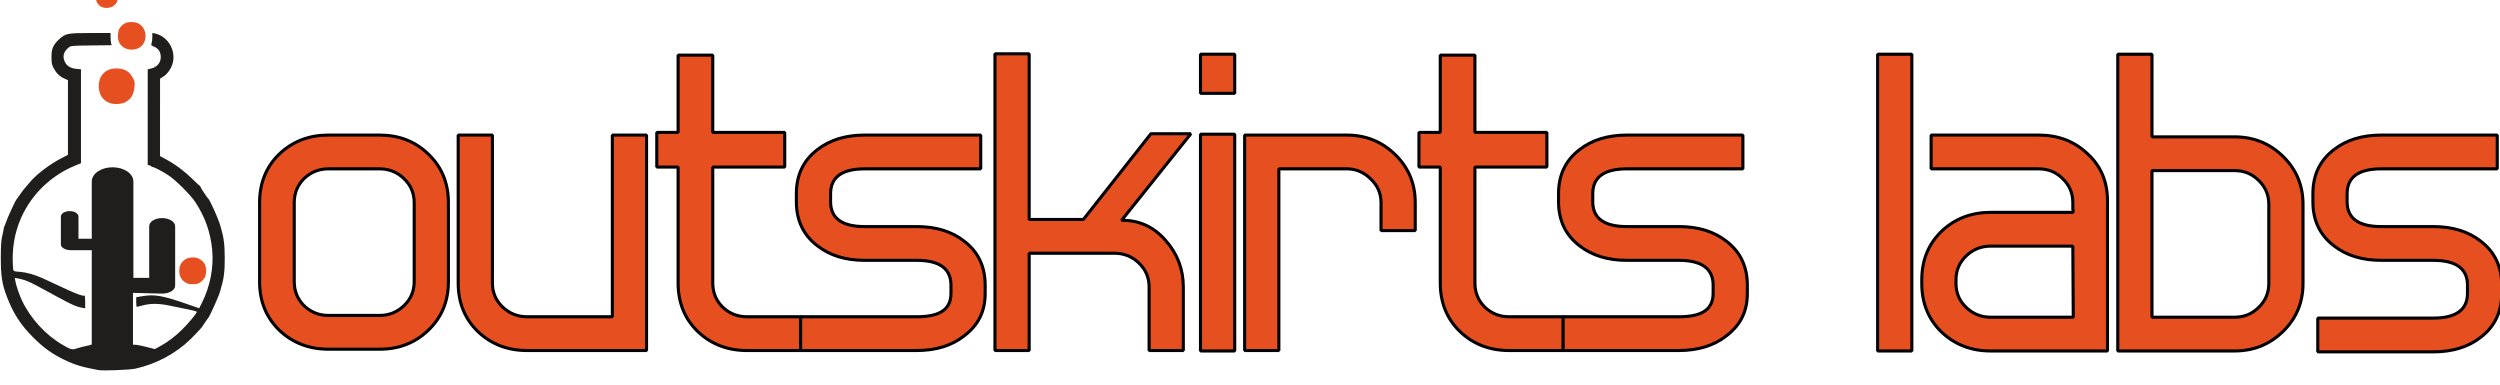 <?xml version="1.0" encoding="UTF-8" standalone="no"?>
<svg
   xmlns:dc="http://purl.org/dc/elements/1.1/"
   xmlns:cc="http://creativecommons.org/ns#"
   xmlns:rdf="http://www.w3.org/1999/02/22-rdf-syntax-ns#"
   xmlns:svg="http://www.w3.org/2000/svg"
   xmlns="http://www.w3.org/2000/svg"
   xmlns:sodipodi="http://sodipodi.sourceforge.net/DTD/sodipodi-0.dtd"
   xmlns:inkscape="http://www.inkscape.org/namespaces/inkscape"
   width="214.755mm"
   height="33.112mm"
   viewBox="0 0 214.755 33.112"
   version="1.1"
   id="svg2066"
   inkscape:version="1.0.2 (e86c870879, 2021-01-15)"
   sodipodi:docname="logo-with-orange-text.svg">
  <defs
     id="defs2060" />
  <sodipodi:namedview
     id="base"
     pagecolor="#ffffff"
     bordercolor="#666666"
     borderopacity="1.0"
     inkscape:pageopacity="0.0"
     inkscape:pageshadow="2"
     inkscape:zoom="1"
     inkscape:cx="353.82072"
     inkscape:cy="-113.54093"
     inkscape:document-units="mm"
     inkscape:current-layer="layer1"
     inkscape:document-rotation="0"
     showgrid="false"
     fit-margin-top="0"
     fit-margin-left="0"
     fit-margin-right="0"
     fit-margin-bottom="0"
     inkscape:window-width="1607"
     inkscape:window-height="1238"
     inkscape:window-x="26"
     inkscape:window-y="23"
     inkscape:window-maximized="0" />
  <g
     inkscape:label="Layer 1"
     inkscape:groupmode="layer"
     id="layer1"
     transform="translate(-357.533,-71.891)">
    <g
       transform="matrix(0.265,0,0,0.265,395.789,-357.15)"
       style="font-style:normal;font-variant:normal;font-weight:normal;font-stretch:normal;font-size:40px;line-height:125%;font-family:OpTic;-inkscape-font-specification:OpTic;letter-spacing:0px;word-spacing:0px;fill:#e64f1f;fill-opacity:1;stroke:#000000;stroke-width:1;stroke-linecap:butt;stroke-linejoin:bevel;stroke-miterlimit:4;stroke-dasharray:none;stroke-dashoffset:0;stroke-opacity:1"
       id="text21126-9-1-4-7"
       inkscape:export-filename="/home/outskirts/clients/outskirtslabs/branding/raster/logo-flask-color-35.png"
       inkscape:export-xdpi="25.1703"
       inkscape:export-ydpi="25.1703">
      <path
         inkscape:connector-curvature="0"
         d="m 0.99,1710.328 q 0,9.504 -6.48,15.696 -6.336,6.192 -15.84,6.192 h -16.56 q -9.504,0 -15.984,-6.192 -6.336,-6.192 -6.336,-15.696 v -25.632 q 0,-9.504 6.336,-15.696 6.48,-6.192 15.984,-6.192 h 16.56 q 9.504,0 15.84,6.192 6.48,6.192 6.48,15.696 z m -11.088,0 v -25.632 q 0,-4.608 -3.312,-7.776 -3.312,-3.168 -7.92,-3.168 h -16.56 q -4.608,0 -7.92,3.168 -3.168,3.168 -3.168,7.776 v 25.632 q 0,4.608 3.168,7.776 3.312,3.168 7.92,3.168 h 16.56 q 4.608,0 7.92,-3.168 3.312,-3.168 3.312,-7.776 z"
         style="font-style:normal;font-variant:normal;font-weight:bold;font-stretch:normal;font-size:144px;font-family:'Hall Fetica';-inkscape-font-specification:'Hall Fetica Bold';letter-spacing:-11px;fill:#e64f1f;fill-opacity:1;stroke:#000000;stroke-width:1;stroke-linecap:butt;stroke-linejoin:bevel;stroke-miterlimit:4;stroke-dasharray:none;stroke-dashoffset:0;stroke-opacity:1"
         id="path7681-0-4-4" />
      <path
         inkscape:connector-curvature="0"
         d="m 65.221,1732.648 h -38.736 q -9.504,0 -15.984,-6.192 -6.336,-6.192 -6.336,-15.696 v -47.952 H 15.253 v 47.952 q 0,4.608 3.312,7.776 3.312,3.168 7.92,3.168 h 27.648 v -58.896 h 11.088 z"
         style="font-style:normal;font-variant:normal;font-weight:bold;font-stretch:normal;font-size:144px;font-family:'Hall Fetica';-inkscape-font-specification:'Hall Fetica Bold';letter-spacing:-11px;fill:#e64f1f;fill-opacity:1;stroke:#000000;stroke-width:1;stroke-linecap:butt;stroke-linejoin:bevel;stroke-miterlimit:4;stroke-dasharray:none;stroke-dashoffset:0;stroke-opacity:1"
         id="path7683-6-2-1" />
      <path
         inkscape:connector-curvature="0"
         d="M 115.34,1732.648 H 97.772 q -9.504,0 -15.984,-6.192 -6.336,-6.192 -6.336,-15.696 v -37.584 h -6.912 v -11.232 h 6.912 v -25.056 h 11.232 v 25.056 h 23.328 v 11.232 H 86.684 v 37.584 q 0,4.608 3.168,7.776 3.312,3.168 7.92,3.168 h 17.568 z"
         style="font-style:normal;font-variant:normal;font-weight:bold;font-stretch:normal;font-size:144px;font-family:'Hall Fetica';-inkscape-font-specification:'Hall Fetica Bold';letter-spacing:-11px;fill:#e64f1f;fill-opacity:1;stroke:#000000;stroke-width:1;stroke-linecap:butt;stroke-linejoin:bevel;stroke-miterlimit:4;stroke-dasharray:none;stroke-dashoffset:0;stroke-opacity:1"
         id="path7685-5-3-5" />
      <path
         d="m 174.99,1714.072 c 0,6.048 -2.29,10.368 -6.802,13.824 -4.032,3.168 -9.168,4.752 -15.408,4.752 h -37.609 v -10.944 h 37.609 c 7.392,0 11.122,-2.256 11.122,-7.632 v -2.592 c 0,-5.376 -3.696,-8.064 -11.088,-8.064 h -16.848 c -6.24,0 -11.376,-1.584 -15.408,-4.752 -4.512,-3.456 -6.768,-8.208 -6.768,-14.256 v -2.592 c 0,-6.048 2.256,-10.8 6.768,-14.256 4.032,-3.168 9.168,-4.752 15.408,-4.752 h 37.584 v 10.944 h -37.584 c -7.392,0 -11.088,2.688 -11.088,8.064 v 2.592 c 0,5.376 3.696,8.064 11.088,8.064 h 16.848 c 6.24,0 11.376,1.584 15.408,4.752 4.512,3.456 6.768,8.208 6.768,14.256 z"
         style="font-style:normal;font-variant:normal;font-weight:bold;font-stretch:normal;font-size:144px;font-family:'Hall Fetica';-inkscape-font-specification:'Hall Fetica Bold';letter-spacing:-11px;fill:#e64f1f;fill-opacity:1;stroke:#000000;stroke-width:1;stroke-linecap:butt;stroke-linejoin:bevel;stroke-miterlimit:4;stroke-dasharray:none;stroke-dashoffset:0;stroke-opacity:1"
         id="path7687-9-8-0"
         inkscape:connector-curvature="0"
         sodipodi:nodetypes="scsccssssscsscsccssssscss" />
      <path
         inkscape:connector-curvature="0"
         d="m 241.669,1662.376 -22.464,28.08 q 8.496,-0.144 14.256,6.48 5.76,6.48 5.76,15.12 v 20.592 h -11.088 v -20.592 q 0,-4.608 -3.312,-7.776 -3.312,-3.168 -7.92,-3.168 h -27.648 v 31.536 h -11.088 v -96.192 h 11.088 v 53.712 h 17.568 l 21.888,-27.792 z"
         style="font-style:normal;font-variant:normal;font-weight:bold;font-stretch:normal;font-size:144px;font-family:'Hall Fetica';-inkscape-font-specification:'Hall Fetica Bold';letter-spacing:-11px;fill:#e64f1f;fill-opacity:1;stroke:#000000;stroke-width:1;stroke-linecap:butt;stroke-linejoin:bevel;stroke-miterlimit:4;stroke-dasharray:none;stroke-dashoffset:0;stroke-opacity:1"
         id="path7689-7-16-7" />
      <path
         inkscape:connector-curvature="0"
         d="m 255.878,1649.272 h -11.088 v -12.672 h 11.088 z m 0,83.52 h -11.088 v -70.272 h 11.088 z"
         style="font-style:normal;font-variant:normal;font-weight:bold;font-stretch:normal;font-size:144px;font-family:'Hall Fetica';-inkscape-font-specification:'Hall Fetica Bold';letter-spacing:-11px;fill:#e64f1f;fill-opacity:1;stroke:#000000;stroke-width:1;stroke-linecap:butt;stroke-linejoin:bevel;stroke-miterlimit:4;stroke-dasharray:none;stroke-dashoffset:0;stroke-opacity:1"
         id="path7691-8-4-6" />
      <path
         inkscape:connector-curvature="0"
         d="m 314.399,1693.768 h -11.088 v -9.072 q 0,-4.464 -3.312,-7.632 -3.312,-3.312 -7.776,-3.312 h -22.032 v 58.896 h -11.088 v -69.84 h 33.12 q 9.216,0 15.696,6.336 6.48,6.336 6.48,15.552 z"
         style="font-style:normal;font-variant:normal;font-weight:bold;font-stretch:normal;font-size:144px;font-family:'Hall Fetica';-inkscape-font-specification:'Hall Fetica Bold';letter-spacing:-11px;fill:#e64f1f;fill-opacity:1;stroke:#000000;stroke-width:1;stroke-linecap:butt;stroke-linejoin:bevel;stroke-miterlimit:4;stroke-dasharray:none;stroke-dashoffset:0;stroke-opacity:1"
         id="path7693-7-2-8" />
      <path
         inkscape:connector-curvature="0"
         d="m 362.403,1732.648 h -17.568 q -9.504,0 -15.984,-6.192 -6.336,-6.192 -6.336,-15.696 v -37.584 h -6.912 v -11.232 h 6.912 v -25.056 h 11.232 v 25.056 h 23.328 v 11.232 h -23.328 v 37.584 q 0,4.608 3.168,7.776 3.312,3.168 7.92,3.168 h 17.568 z"
         style="font-style:normal;font-variant:normal;font-weight:bold;font-stretch:normal;font-size:144px;font-family:'Hall Fetica';-inkscape-font-specification:'Hall Fetica Bold';letter-spacing:-11px;fill:#e64f1f;fill-opacity:1;stroke:#000000;stroke-width:1;stroke-linecap:butt;stroke-linejoin:bevel;stroke-miterlimit:4;stroke-dasharray:none;stroke-dashoffset:0;stroke-opacity:1"
         id="path7695-1-7-8" />
      <path
         d="m 422.053,1714.072 c 0,6.048 -2.29,10.368 -6.802,13.824 -4.032,3.168 -9.168,4.739 -15.408,4.752 h -37.506 v -10.944 h 37.506 c 7.392,0 11.122,-2.256 11.122,-7.632 v -2.592 c 0,-5.376 -3.696,-8.064 -11.088,-8.064 h -16.848 c -6.24,0 -11.376,-1.584 -15.408,-4.752 -4.512,-3.456 -6.768,-8.208 -6.768,-14.256 v -2.592 c 0,-6.048 2.256,-10.8 6.768,-14.256 4.032,-3.168 9.168,-4.752 15.408,-4.752 h 37.584 v 10.944 h -37.584 c -7.392,0 -11.088,2.688 -11.088,8.064 v 2.592 c 0,5.376 3.696,8.064 11.088,8.064 h 16.848 c 6.24,0 11.376,1.584 15.408,4.752 4.512,3.456 6.768,8.208 6.768,14.256 z"
         style="font-style:normal;font-variant:normal;font-weight:bold;font-stretch:normal;font-size:144px;font-family:'Hall Fetica';-inkscape-font-specification:'Hall Fetica Bold';letter-spacing:-11px;fill:#e64f1f;fill-opacity:1;stroke:#000000;stroke-width:1;stroke-linecap:butt;stroke-linejoin:bevel;stroke-miterlimit:4;stroke-dasharray:none;stroke-dashoffset:0;stroke-opacity:1"
         id="path7697-2-0-2"
         inkscape:connector-curvature="0"
         sodipodi:nodetypes="scsccssssscsscsccssssscss" />
      <path
         inkscape:connector-curvature="0"
         d="m 475.378,1732.792 h -11.088 v -96.192 h 11.088 z"
         style="font-style:normal;font-variant:normal;font-weight:bold;font-stretch:normal;font-size:144px;font-family:'Hall Fetica';-inkscape-font-specification:'Hall Fetica Bold';letter-spacing:-11px;fill:#e64f1f;fill-opacity:1;stroke:#000000;stroke-width:1;stroke-linecap:butt;stroke-linejoin:bevel;stroke-miterlimit:4;stroke-dasharray:none;stroke-dashoffset:0;stroke-opacity:1"
         id="path7699-6-7-2" />
      <path
         inkscape:connector-curvature="0"
         d="m 538.795,1732.792 h -37.872 q -9.504,0 -15.984,-6.192 -6.336,-6.192 -6.336,-15.696 v -1.152 q 0,-9.504 6.336,-15.696 6.48,-6.192 15.984,-6.192 h 26.784 l -0.144,-1.296 v -1.872 q 0,-4.608 -3.312,-7.776 -3.168,-3.168 -7.776,-3.168 h -34.848 v -10.944 h 34.848 q 9.504,0 15.84,6.048 6.48,5.904 6.48,15.264 z m -11.088,-10.944 -0.144,-23.04 h -26.64 q -4.608,0 -7.92,3.168 -3.312,3.168 -3.312,7.776 v 1.152 q 0,4.608 3.312,7.776 3.312,3.168 7.92,3.168 z"
         style="font-style:normal;font-variant:normal;font-weight:bold;font-stretch:normal;font-size:144px;font-family:'Hall Fetica';-inkscape-font-specification:'Hall Fetica Bold';letter-spacing:-11px;fill:#e64f1f;fill-opacity:1;stroke:#000000;stroke-width:1;stroke-linecap:butt;stroke-linejoin:bevel;stroke-miterlimit:4;stroke-dasharray:none;stroke-dashoffset:0;stroke-opacity:1"
         id="path7701-1-1-4" />
      <path
         inkscape:connector-curvature="0"
         d="m 602.182,1710.904 q 0,9.216 -6.48,15.552 -6.48,6.336 -15.696,6.336 h -37.872 v -96.192 h 11.088 v 26.784 h 26.784 q 9.216,0 15.696,6.336 6.48,6.336 6.48,15.552 z m -11.088,0 v -25.632 q 0,-4.608 -3.312,-7.776 -3.168,-3.168 -7.776,-3.168 h -26.784 v 47.52 h 26.784 q 4.608,0 7.776,-3.168 3.312,-3.168 3.312,-7.776 z"
         style="font-style:normal;font-variant:normal;font-weight:bold;font-stretch:normal;font-size:144px;font-family:'Hall Fetica';-inkscape-font-specification:'Hall Fetica Bold';letter-spacing:-11px;fill:#e64f1f;fill-opacity:1;stroke:#000000;stroke-width:1;stroke-linecap:butt;stroke-linejoin:bevel;stroke-miterlimit:4;stroke-dasharray:none;stroke-dashoffset:0;stroke-opacity:1"
         id="path7703-8-0-4" />
      <path
         inkscape:connector-curvature="0"
         d="m 666.584,1714.072 q 0,9.072 -6.768,14.256 -6.048,4.752 -15.408,4.752 h -37.44 v -10.944 h 37.44 q 11.088,0 11.088,-8.064 v -2.592 q 0,-8.064 -11.088,-8.064 h -16.848 q -9.36,0 -15.408,-4.752 -6.768,-5.184 -6.768,-14.256 v -2.592 q 0,-9.072 6.768,-14.256 6.048,-4.752 15.408,-4.752 h 37.584 v 10.944 h -37.584 q -11.088,0 -11.088,8.064 v 2.592 q 0,8.064 11.088,8.064 h 16.848 q 9.36,0 15.408,4.752 6.768,5.184 6.768,14.256 z"
         style="font-style:normal;font-variant:normal;font-weight:bold;font-stretch:normal;font-size:144px;font-family:'Hall Fetica';-inkscape-font-specification:'Hall Fetica Bold';letter-spacing:-11px;fill:#e64f1f;fill-opacity:1;stroke:#000000;stroke-width:1;stroke-linecap:butt;stroke-linejoin:bevel;stroke-miterlimit:4;stroke-dasharray:none;stroke-dashoffset:0;stroke-opacity:1"
         id="path7705-5-4-7" />
    </g>
    <g
       id="g6095"
       transform="matrix(0.187,0,0,0.187,388.909,-476.446)"
       inkscape:export-filename="/home/outskirts/clients/outskirtslabs/branding/raster/logo-flask-color-35.png"
       inkscape:export-xdpi="25.1703"
       inkscape:export-ydpi="25.1703">
      <path
         inkscape:export-ydpi="43.299461"
         inkscape:export-xdpi="43.299461"
         inkscape:export-filename="/home/outskirts/clients/outskirtslabs/branding/raster/logo-flask-color.png"
         sodipodi:nodetypes="cssscsccssssscccsssscccscsssscccsscsssssscssssscsssssccscsssssscscsscsssscsscccssssscssscccssccsssssssscc"
         id="path3109-6-7-3-4-2"
         d="m -122.48,3102.294 c -7.585,-1.39 -10.89,-2.383 -15.819,-4.751 -5.405,-2.597 -9.539,-5.569 -14.156,-10.177 -5.822,-5.81 -9.221,-11.047 -12.15,-18.724 -2.248,-5.89 -2.806,-9.429 -2.804,-17.762 0.002,-5.96 0.13,-7.949 0.657,-10.22 0.36,-1.55 0.676,-3.136 0.703,-3.524 0.026,-0.388 0.143,-0.784 0.26,-0.881 0.117,-0.097 0.494,-1.048 0.839,-2.114 0.609,-1.883 4.302,-9.866 4.727,-10.22 0.117,-0.097 0.802,-1.048 1.524,-2.114 1.344,-1.985 1.757,-2.501 4.94,-6.173 3.05,-3.52 8.935,-7.955 14.099,-10.627 l 3.083,-1.596 v -17.146 -17.146 l -1.717,-0.788 c -2.112,-0.969 -3.696,-2.533 -4.907,-4.846 -0.791,-1.511 -0.925,-2.213 -0.937,-4.934 -0.018,-3.863 0.781,-5.728 3.527,-8.233 2.956,-2.697 3.834,-2.871 14.449,-2.869 h 9.181 l -0.014,1.85 c -0.008,1.018 0.104,2.279 0.248,2.803 l 0.262,0.953 -9.316,0.104 c -8.771,0.098 -9.373,0.147 -10.289,0.831 -2.512,1.877 -3.153,4.277 -1.831,6.85 0.971,1.89 2.708,2.875 5.472,3.104 l 1.862,0.154 v 21.579 21.579 l -3.159,1.309 c -5.824,2.414 -11.494,6.356 -15.872,11.036 -8.006,8.557 -12.327,19.532 -12.331,31.32 -6.5e-4,2.156 0.093,4.394 0.209,4.972 0.208,1.042 0.237,1.053 3.083,1.258 2.828,0.204 6.821,1.303 10.05,2.767 1.719,0.779 3.465,1.586 11.509,5.322 5.082,2.36 7.547,3.163 8.12,2.809 0.187,-0.116 0.324,1.078 0.324,2.832 v 3.032 l -1.321,-0.24 c -3.046,-0.553 -5.259,-1.653 -11.712,-5.171 -1.163,-0.634 -3.066,-1.666 -4.229,-2.294 -1.163,-0.628 -3.383,-1.826 -4.934,-2.663 -3.506,-1.892 -5.88,-2.829 -8.269,-3.263 l -1.851,-0.337 0.231,1.442 c 0.319,1.993 1.797,6.306 3.102,9.048 3.884,8.164 10.843,15.751 18.543,20.219 4.009,2.326 4.397,2.421 6.692,1.648 1.102,-0.371 3.572,-0.995 5.491,-1.387 1.918,-0.392 2.643,-1.09 3.778,-1.169 l 18.189,0.961 c 0.918,0.125 3.159,0.612 4.979,1.083 l 3.31,0.856 2.329,-1.276 c 3.658,-2.004 6.654,-4.252 10.021,-7.52 2.993,-2.905 6.932,-7.642 6.932,-8.336 0,-0.184 -1.863,-0.695 -4.141,-1.136 -2.277,-0.441 -5.964,-1.19 -8.193,-1.664 -5.003,-1.065 -8.804,-1.118 -12.358,-0.173 -1.441,0.383 -2.738,0.7 -2.883,0.705 -0.145,0 -0.264,-0.99 -0.264,-2.211 v -2.219 l 2.473,-0.424 c 5.938,-1.018 9.394,-0.429 20.887,3.562 l 5.564,1.932 1.227,-2.437 c 3.826,-7.598 5.542,-16.459 4.74,-24.471 -0.816,-8.142 -3.195,-14.869 -7.719,-21.827 -2.052,-3.156 -8.998,-10.12 -12.195,-12.228 -3.072,-2.025 -7.252,-4.183 -7.638,-3.944 -0.16,0.099 -0.291,0.029 -0.291,-0.155 0,-0.184 -0.396,-0.434 -0.881,-0.556 l -0.881,-0.221 v -21.952 -21.952 l 1.763,-0.452 c 2.576,-0.66 4.229,-2.662 4.227,-5.119 -0.002,-2.372 -0.963,-3.92 -2.991,-4.817 -1.452,-0.642 -1.539,-0.755 -1.224,-1.585 0.187,-0.491 0.34,-1.768 0.34,-2.836 v -1.943 l 1.145,0.248 c 5.691,1.23 9.517,7.155 8.374,12.966 -0.533,2.708 -2.354,5.52 -4.425,6.832 l -1.545,0.978 -0.006,17.796 -0.006,17.796 2.776,1.478 c 4.118,2.192 8.54,5.49 12.151,9.062 1.764,1.746 3.3,3.149 3.414,3.12 0.113,-0.029 0.207,0.136 0.209,0.367 0.003,0.368 3.087,5.059 3.636,5.531 0.691,0.595 4.296,8.502 5.221,11.453 1.86,5.935 2.328,9.168 2.322,16.034 -0.006,6.547 -0.381,9.201 -2.14,15.153 -0.775,2.621 -4.813,11.421 -5.353,11.982 -0.027,0.028 -2.515,3.495 -2.515,3.688 0,0.307 -3.104,3.67 -5.865,6.356 -6.682,6.498 -15.66,11.277 -25.146,13.386 -2.569,0.571 -14.813,1.058 -16.915,0.673 z"
         style="fill:#201e1d;fill-opacity:1"
         inkscape:connector-curvature="0" />
      <path
         inkscape:export-ydpi="43.299461"
         inkscape:export-xdpi="43.299461"
         inkscape:export-filename="/home/outskirts/clients/outskirtslabs/branding/raster/logo-flask-color.png"
         id="path3107-4-7-4-5-7"
         d="m -81.157,3062.69 c -2.784,-0.918 -4.28,-3.012 -4.291,-6.006 -0.013,-3.651 2.514,-6.153 6.221,-6.159 1.831,0 2.876,0.391 4.309,1.624 1.394,1.199 1.962,2.848 1.793,5.205 -0.144,2.006 -0.964,3.453 -2.616,4.615 -0.851,0.598 -1.347,0.739 -2.904,0.826 -1.033,0.058 -2.163,0.011 -2.512,-0.104 z"
         style="fill:#e64f1f;fill-opacity:1"
         inkscape:connector-curvature="0" />
      <path
         inkscape:export-ydpi="43.299461"
         inkscape:export-xdpi="43.299461"
         inkscape:export-filename="/home/outskirts/clients/outskirtslabs/branding/raster/logo-flask-color.png"
         sodipodi:nodetypes="ccsscsssccsccsccssscsscc"
         id="path5906-70-7-2-3"
         d="m -106.707,3090.977 v -24.152 l 13.272,0.328 c 3.351,0.083 6.112,-1.611 6.112,-3.611 v -0.328 -27.028 c 0,-2.053 -2.725,-3.72 -6.013,-3.72 -3.293,0 -5.915,1.668 -5.915,3.72 v 23.745 h -7.258 v -44.237 c 0,-3.668 -4.267,-6.565 -9.562,-6.565 h 1.7e-4 c -5.288,0 -9.562,2.897 -9.562,6.565 v 26.262 h -6.101 v -10.176 c 0,-1.396 -1.802,-2.517 -4.042,-2.517 -2.232,0 -4.042,1.121 -4.042,2.517 v 12.584 0.219 c 0,1.44 2.058,2.626 4.535,2.626 h 9.65 v 43.769"
         style="fill:#201e1d;fill-opacity:1;fill-rule:nonzero;stroke:none"
         inkscape:connector-curvature="0" />
      <path
         inkscape:export-ydpi="43.299461"
         inkscape:export-xdpi="43.299461"
         inkscape:export-filename="/home/outskirts/clients/outskirtslabs/branding/raster/logo-flask-color.png"
         id="path3105-8-0-1-3-6"
         d="m -117.387,2979.602 c -3.292,-1.25 -5.03,-3.95 -5.03,-7.817 0,-4.901 3.218,-8.102 8.105,-8.062 3.761,0.031 5.867,1.235 7.542,4.313 0.908,1.669 0.983,2.058 0.777,4.069 -0.38,3.71 -1.566,5.695 -4.266,7.141 -1.688,0.904 -5.218,1.08 -7.128,0.355 z"
         style="fill:#e64f1f;fill-opacity:1"
         inkscape:connector-curvature="0" />
      <path
         inkscape:export-ydpi="43.299461"
         inkscape:export-xdpi="43.299461"
         inkscape:export-filename="/home/outskirts/clients/outskirtslabs/branding/raster/logo-flask-color.png"
         id="path3103-0-3-5-4-2"
         d="m -110.455,2954.369 c -2.706,-1.429 -3.653,-3.869 -2.963,-7.639 0.286,-1.566 1.895,-3.342 3.623,-3.999 1.158,-0.44 3.711,-0.417 4.937,0.045 4.728,1.782 5.359,8.891 1.015,11.436 -1.884,1.104 -4.692,1.171 -6.612,0.157 z"
         style="fill:#e64f1f;fill-opacity:1"
         inkscape:connector-curvature="0" />
      <path
         inkscape:export-ydpi="43.299461"
         inkscape:export-xdpi="43.299461"
         inkscape:export-filename="/home/outskirts/clients/outskirtslabs/branding/raster/logo-flask-color.png"
         id="path3099-6-7-5-0-3"
         d="m -121.27,2935.39 c -3.369,-1.661 -3.42,-7.499 -0.08,-9.189 0.479,-0.242 1.756,-0.443 2.838,-0.446 1.723,0 2.135,0.139 3.313,1.158 1.196,1.034 1.363,1.381 1.508,3.123 0.117,1.409 -0.011,2.325 -0.454,3.26 -1.116,2.351 -4.554,3.362 -7.125,2.095 z"
         style="fill:#e64f1f;fill-opacity:1"
         inkscape:connector-curvature="0" />
    </g>
  </g>
</svg>
